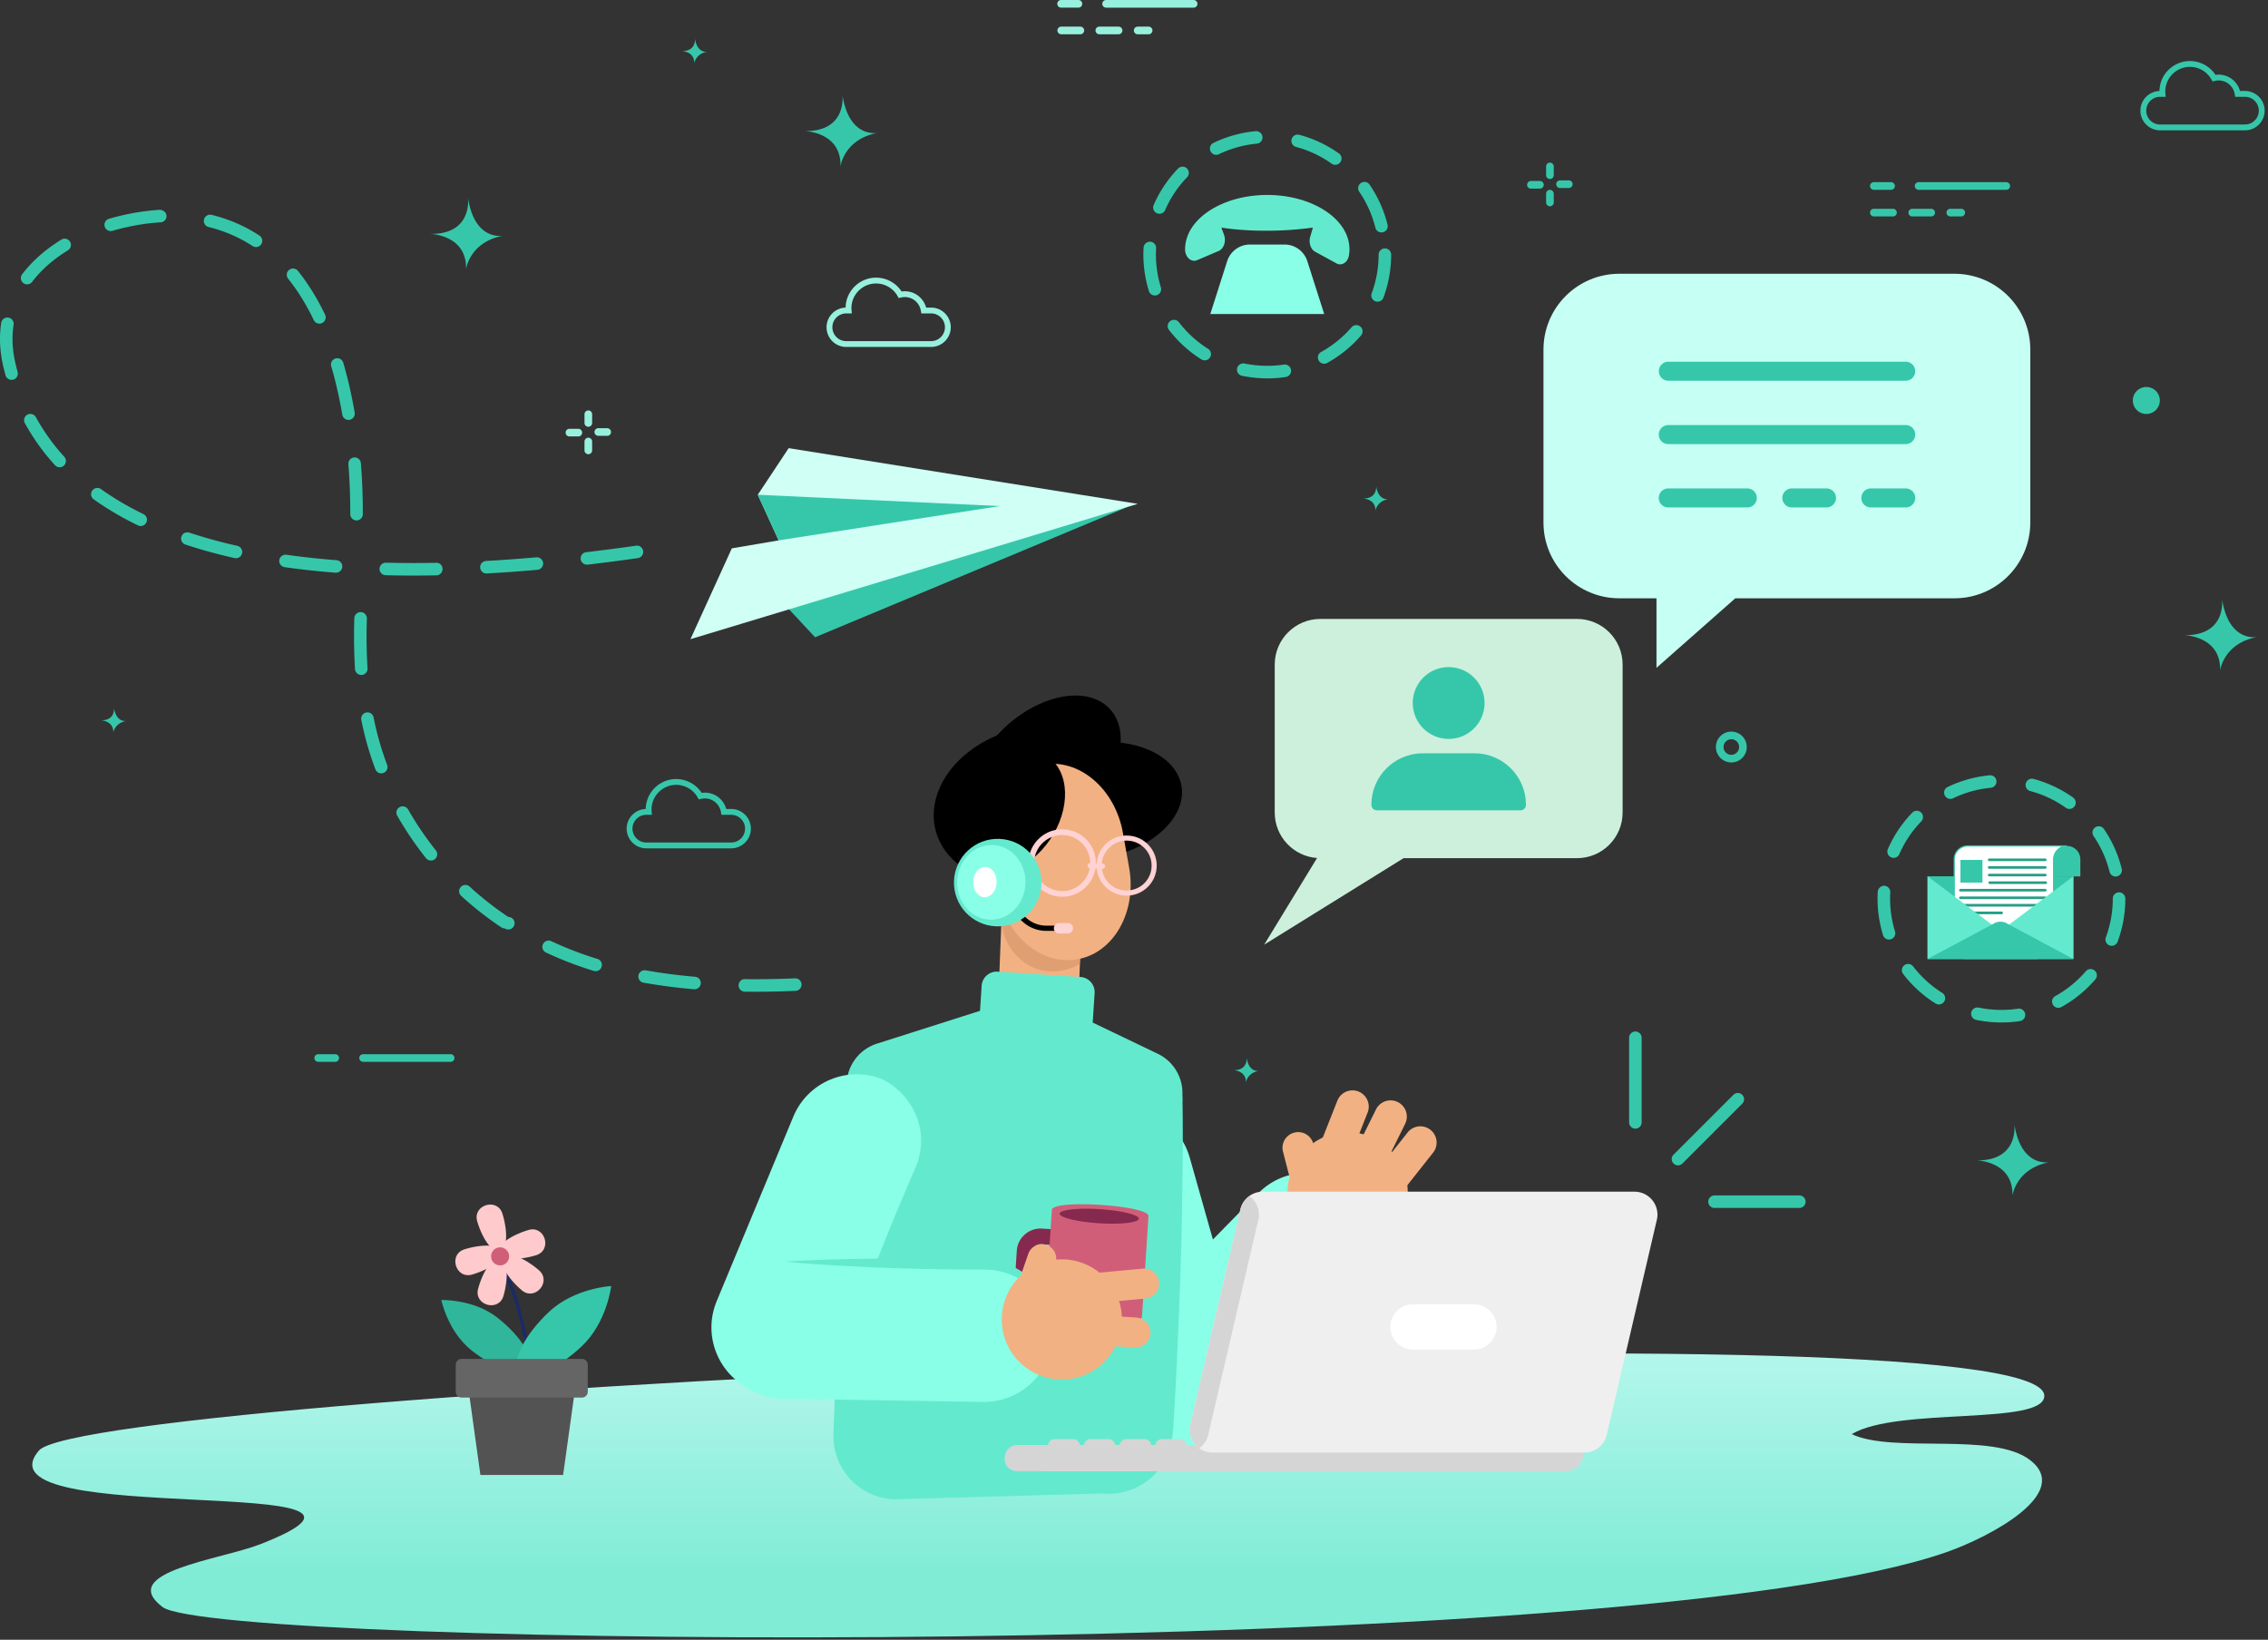 <svg xmlns="http://www.w3.org/2000/svg" width="567" height="410" viewBox="0 0 567 410">
    <rect x="0" y="0" width="567" height="410" fill="#333333" stroke="none"/>
    <defs>
        <linearGradient id="a" x1="50%" x2="50%" y1="11.889%" y2="75.414%">
            <stop offset="0%" stop-color="#B7F7ED"/>
            <stop offset="100%" stop-color="#80ECD6"/>
        </linearGradient>
    </defs>
    <g fill="none" fill-rule="evenodd">
        <path fill="url(#a)" d="M9.71 362.702c-16.745 19.78 102.092 5.15 55.357 23.402-10 3.906-35.943 6.906-24.458 15.69 13.384 10.24 367.194 13.933 446.07-13.722 10.53-3.69 31.613-14.684 20.848-23-9.27-7.162-34.132-1.57-44.603-6.49 11.484-6.877 48.156-2.056 48.156-9.575.014-24.322-488.738-1.227-501.37 13.695"/>
        <path fill="#36C7AA" d="M434.777 186.782a1.947 1.947 0 0 0-1.944-1.946 1.948 1.948 0 0 0-1.947 1.946c0 1.073.873 1.946 1.947 1.946a1.947 1.947 0 0 0 1.944-1.946zm1.911 0a3.86 3.86 0 0 1-3.855 3.857 3.861 3.861 0 0 1-3.858-3.857 3.862 3.862 0 0 1 3.858-3.858 3.86 3.86 0 0 1 3.855 3.858zM501.532 45.548h-21.847a.956.956 0 1 0 0 1.911h21.847a.956.956 0 1 0 0-1.911M472.732 45.545h-4.268a.954.954 0 1 0 0 1.911h4.268a.956.956 0 1 0 0-1.911M474.199 53.16a.956.956 0 0 1-.955.956h-4.778a.955.955 0 1 1 0-1.912h4.778c.527 0 .955.428.955.956zm9.558 0a.956.956 0 0 1-.956.956h-4.779a.957.957 0 0 1 0-1.912h4.779c.528 0 .956.428.956.956zm7.511 0a.956.956 0 0 1-.956.956h-2.733a.956.956 0 0 1 0-1.912h2.733c.528 0 .956.428.956.956z"/>
        <path fill="#97F0DD" d="M147.081 109.44a.957.957 0 0 0-.956.956v2.217a.956.956 0 0 0 1.912 0v-2.217a.957.957 0 0 0-.956-.956M144.58 107.216h-2.218a.956.956 0 0 0 0 1.912h2.218a.956.956 0 0 0 0-1.912M147.081 102.624a.956.956 0 0 0-.956.955v2.216a.957.957 0 0 0 1.912 0v-2.216a.956.956 0 0 0-.956-.955M151.8 107.064h-2.218a.956.956 0 0 0 0 1.912h2.218a.956.956 0 1 0 0-1.912"/>
        <path fill="#36C7AA" d="M387.482 47.476a.956.956 0 0 0-.956.956v2.217a.956.956 0 0 0 1.911 0v-2.217a.955.955 0 0 0-.955-.956M384.98 45.252h-2.216a.956.956 0 1 0 0 1.911h2.216a.955.955 0 1 0 0-1.911M387.482 40.659a.956.956 0 0 0-.956.956v2.216a.956.956 0 0 0 1.911 0v-2.216a.955.955 0 0 0-.955-.956M392.201 45.1h-2.218a.956.956 0 0 0 0 1.911h2.218a.955.955 0 0 0 0-1.911"/>
        <path fill="#97F0DD" d="M298.376.004h-21.847a.955.955 0 0 0 0 1.911h21.847a.956.956 0 1 0 0-1.911M269.576 0h-4.268a.956.956 0 1 0 0 1.911h4.268a.956.956 0 1 0 0-1.911M271.043 7.616a.955.955 0 0 1-.955.955h-4.779a.955.955 0 1 1 0-1.911h4.779c.527 0 .955.428.955.956zm9.558 0a.955.955 0 0 1-.956.955h-4.779a.956.956 0 1 1 0-1.911h4.779c.528 0 .956.428.956.956zm7.511 0a.955.955 0 0 1-.956.955h-2.732a.954.954 0 1 1 0-1.911h2.732c.528 0 .956.428.956.956z"/>
        <path fill="#36C7AA" d="M533.208 100.134a3.374 3.374 0 1 0 6.749.001 3.374 3.374 0 0 0-6.749-.001M90.782 265.493h21.847a.956.956 0 1 0 0-1.911H90.782a.955.955 0 1 0 0 1.911M79.559 265.497h4.27a.956.956 0 0 0 0-1.911h-4.27a.955.955 0 0 0 0 1.911M503.588 281.036s1.305 9.309-9.57 9.094c0 0 9.341.096 9.096 8.831 0 0 .84-6.871 9.411-8.407 0 0-7.243 1.662-8.937-9.518M555.507 149.723s1.304 9.31-9.571 9.095c0 0 9.342.095 9.096 8.831 0 0 .841-6.872 9.412-8.407 0 0-7.243 1.661-8.937-9.519M210.601 23.68s1.306 9.309-9.569 9.094c0 0 9.341.096 9.096 8.832 0 0 .84-6.873 9.412-8.408 0 0-7.244 1.662-8.939-9.518M116.989 49.391s1.305 9.309-9.569 9.094c0 0 9.341.096 9.096 8.831 0 0 .839-6.872 9.411-8.407 0 0-7.243 1.662-8.938-9.518M173.729 9.6s.455 3.244-3.335 3.17c0 0 3.256.033 3.169 3.078 0 0 .293-2.395 3.281-2.931 0 0-2.525.579-3.115-3.317M344.02 121.47s.455 3.244-3.335 3.17c0 0 3.256.033 3.169 3.079 0 0 .293-2.396 3.281-2.932 0 0-2.525.579-3.115-3.317M28.497 176.933s.454 3.244-3.335 3.17c0 0 3.256.033 3.169 3.079 0 0 .293-2.396 3.28-2.931 0 0-2.524.578-3.114-3.318M311.643 264.414s.454 3.244-3.335 3.17c0 0 3.255.033 3.168 3.079 0 0 .293-2.397 3.281-2.932 0 0-2.525.579-3.114-3.317M161.586 203.728a3.47 3.47 0 0 0-3.466 3.465 3.47 3.47 0 0 0 3.466 3.465h21.213a3.47 3.47 0 0 0 3.466-3.465 3.47 3.47 0 0 0-3.466-3.465h-2.448l-.098-.614c-.368-2.318-2.568-3.939-5.021-3.353l-.536.129-.269-.481a6.17 6.17 0 0 0-5.382-3.166 6.168 6.168 0 0 0-6.161 6.161c0 .181.012.357.027.533l.067.791h-1.392zm21.213 8.386h-21.213a4.927 4.927 0 0 1-4.922-4.921 4.928 4.928 0 0 1 4.765-4.919c.069-4.141 3.46-7.487 7.616-7.487a7.627 7.627 0 0 1 6.379 3.458c2.859-.409 5.411 1.389 6.135 4.026h1.24a4.928 4.928 0 0 1 4.922 4.922 4.927 4.927 0 0 1-4.922 4.921zM540.025 24.202a3.47 3.47 0 0 0-3.465 3.466 3.468 3.468 0 0 0 3.465 3.464h21.213a3.47 3.47 0 0 0 3.466-3.464 3.47 3.47 0 0 0-3.466-3.466h-2.448l-.098-.613c-.368-2.318-2.569-3.937-5.02-3.353l-.536.128-.269-.481a6.172 6.172 0 0 0-5.383-3.166 6.168 6.168 0 0 0-6.161 6.161c0 .181.013.358.028.534l.068.79h-1.394zm21.213 8.387h-21.213a4.927 4.927 0 0 1-4.922-4.921 4.929 4.929 0 0 1 4.765-4.92c.07-4.14 3.46-7.487 7.616-7.487a7.625 7.625 0 0 1 6.379 3.458c2.858-.408 5.411 1.39 6.135 4.027h1.24a4.928 4.928 0 0 1 4.922 4.922 4.927 4.927 0 0 1-4.922 4.921z"/>
        <path fill="#97F0DD" d="M211.559 78.364a3.47 3.47 0 0 0-3.465 3.465 3.468 3.468 0 0 0 3.465 3.465h21.213a3.468 3.468 0 0 0 3.465-3.465 3.468 3.468 0 0 0-3.465-3.465h-2.448l-.098-.614c-.368-2.317-2.569-3.936-5.02-3.352l-.536.128-.269-.481a6.17 6.17 0 0 0-5.383-3.166 6.168 6.168 0 0 0-6.161 6.161c0 .18.012.358.028.533l.067.791h-1.393zm21.213 8.386h-21.213a4.927 4.927 0 0 1-4.921-4.921 4.927 4.927 0 0 1 4.764-4.919c.07-4.14 3.46-7.488 7.616-7.488a7.624 7.624 0 0 1 6.379 3.458c2.858-.407 5.412 1.391 6.135 4.028h1.24a4.927 4.927 0 0 1 4.922 4.921 4.927 4.927 0 0 1-4.922 4.921z"/>
        <path fill="#89FFE7" d="M299.211 358.691c-9.111 2.578-18.587-2.718-21.165-11.829l-13.603-48.076c-2.578-9.111 2.718-18.586 11.829-21.164 9.111-2.578 18.586 2.717 21.164 11.829l13.604 48.076c2.577 9.11-2.719 18.586-11.829 21.164"/>
        <path fill="#89FFE7" d="M279.796 358.286c-6.76-6.63-6.865-17.486-.236-24.245l34.986-35.671c6.63-6.76 17.484-6.866 24.245-.236 6.76 6.63 6.865 17.486.235 24.245l-34.985 35.671c-6.63 6.76-17.484 6.866-24.245.236"/>
        <path fill="#F2B183" d="M349.416 289.781c4.599 6.905 2.728 16.23-4.177 20.829-6.905 4.599-16.23 2.728-20.829-4.176-4.599-6.905-2.729-16.231 4.176-20.83 6.905-4.599 16.231-2.728 20.83 4.177"/>
        <path fill="#F2B183" d="M326.851 295.94a3.915 3.915 0 0 1-4.767-2.814l-1.332-5.17a3.914 3.914 0 0 1 7.582-1.953l1.331 5.169a3.915 3.915 0 0 1-2.814 4.768"/>
        <path fill="#F2B183" d="M341.919 278.142l-5.322 13.475a4.065 4.065 0 0 1-7.56-2.986l5.323-13.475a4.064 4.064 0 0 1 7.559 2.986M351.3 280.966l-6.428 12.984a4.064 4.064 0 0 1-7.284-3.606l6.428-12.984a4.064 4.064 0 0 1 7.284 3.606"/>
        <path fill="#F2B183" d="M358.277 288.196l-8.976 11.372a4.063 4.063 0 0 1-6.379-5.035l8.976-11.372a4.063 4.063 0 1 1 6.379 5.035M262.097 260.766l-5.829-.229a7.1 7.1 0 0 1-6.814-7.371l1.219-30.977 20.013.787-1.218 30.977a7.098 7.098 0 0 1-7.371 6.813"/>
        <path fill="#DF9F72" d="M270.686 221.887l-20.013-.787-.31 7.861c-.303 7.703 5.968 14.463 13.656 13.904a13.61 13.61 0 0 0 1.438-.18 14.037 14.037 0 0 0 4.476-1.637l.753-19.161"/>
        <path fill="#000" d="M280.735 191.229c5.17 9.399-.814 21.466-13.365 26.95-12.552 5.485-26.917 2.311-32.087-7.089-5.17-9.399.815-21.465 13.365-26.95 12.552-5.485 26.917-2.311 32.087 7.089"/>
        <path fill="#000" d="M294.609 194.065c3.431 7.378-3.235 16.112-14.887 19.509-11.654 3.396-23.88.169-27.311-7.21-3.43-7.378 3.236-16.112 14.889-19.508 11.653-3.397 23.88-.169 27.309 7.209"/>
        <path fill="#000" d="M275.499 175.647c6.903 4.306 6.09 15.264-1.815 24.474-7.907 9.209-19.912 13.183-26.815 8.877-6.902-4.307-6.09-15.264 1.816-24.474s19.911-13.185 26.814-8.877"/>
        <path fill="#F2B183" d="M282.28 216.924c1.97 11.039-3.807 21.307-12.904 22.93-9.095 1.623-18.066-6.012-20.036-17.052l-1.55-8.688c-1.971-11.039 3.806-21.307 12.9-22.93 9.097-1.623 18.07 6.012 20.039 17.052l1.551 8.688"/>
        <path fill="#000" d="M262.851 189.873c-5.031-4.554-13.787-2.351-19.557 4.92-5.77 7.27-6.369 16.854-1.338 21.408 5.03 4.553 13.786 2.351 19.556-4.919 5.77-7.27 6.37-16.856 1.339-21.409"/>
        <path fill="#FFD2D4" d="M281.656 210.188a6.184 6.184 0 0 0-4.224 1.658 6.19 6.19 0 0 0-1.999 4.334 6.182 6.182 0 0 0 1.652 4.478 6.198 6.198 0 0 0 4.333 2c1.679.028 3.256-.521 4.48-1.653a6.192 6.192 0 0 0 1.999-4.335 6.201 6.201 0 0 0-1.652-4.48 6.206 6.206 0 0 0-4.589-2.002zm.017 13.743c-.101 0-.202-.003-.305-.008a7.444 7.444 0 0 1-5.216-2.403 7.466 7.466 0 0 1-1.987-5.391 7.46 7.46 0 0 1 2.404-5.214c1.474-1.36 3.373-2.079 5.391-1.988a7.448 7.448 0 0 1 5.217 2.404 7.455 7.455 0 0 1 1.988 5.39 7.452 7.452 0 0 1-2.406 5.215 7.443 7.443 0 0 1-5.086 1.995zM265.531 208.79a6.947 6.947 0 0 0-4.745 1.859 6.956 6.956 0 0 0-2.244 4.868c-.151 3.858 2.864 7.118 6.723 7.272 1.849.089 3.653-.585 5.027-1.856a6.957 6.957 0 0 0 2.245-4.867 6.952 6.952 0 0 0-1.854-5.028 6.95 6.95 0 0 0-4.869-2.243c-.093-.005-.188-.005-.283-.005zm.019 15.429c-.115 0-.228-.002-.341-.008-4.644-.183-8.273-4.109-8.09-8.75a8.37 8.37 0 0 1 2.7-5.858c1.653-1.53 3.803-2.339 6.052-2.232a8.368 8.368 0 0 1 5.857 2.699 8.37 8.37 0 0 1 2.233 6.052 8.376 8.376 0 0 1-2.702 5.857 8.359 8.359 0 0 1-5.709 2.24z"/>
        <path fill="#FFD2D4" d="M272.514 217.107l3.099.122a.654.654 0 0 0 .052-1.306l-3.101-.121a.651.651 0 0 0-.677.627.652.652 0 0 0 .627.678"/>
        <path fill="#000" d="M266.958 232.751l-5.381-.005a8.732 8.732 0 0 1-5.866-2.258l-3.368-3.038a.651.651 0 0 1-.047-.921.651.651 0 0 1 .922-.049l3.368 3.038a7.428 7.428 0 0 0 4.991 1.922l5.381.005a.653.653 0 0 1 0 1.306"/>
        <path fill="#FFD2D4" d="M266.958 233.404h-.002l-2.181-.002a1.306 1.306 0 0 1 .001-2.613h.001l2.182.003a1.306 1.306 0 1 1-.001 2.612"/>
        <path fill="#63EACE" d="M260.364 221.108c-.237 6.037-5.324 10.739-11.361 10.502-6.037-.238-10.739-5.324-10.502-11.361.237-6.038 5.324-10.74 11.361-10.502 6.037.237 10.739 5.324 10.502 11.361"/>
        <path fill="#89FFE7" d="M256.364 220.951c-.202 5.153-4.186 9.181-8.898 8.996-4.712-.186-8.367-4.514-8.165-9.667.203-5.154 4.187-9.182 8.899-8.996 4.712.185 8.367 4.513 8.164 9.667"/>
        <path fill="#FFF" d="M249.166 220.668c-.082 2.087-1.462 3.729-3.081 3.665-1.62-.064-2.866-1.808-2.784-3.896.082-2.088 1.461-3.728 3.081-3.665 1.62.064 2.866 1.808 2.784 3.896"/>
        <path fill="#63EACE" d="M275.863 373.406l-52.33 1.474c-8.724-.343-15.517-7.693-15.175-16.418l3.306-87.573a10.882 10.882 0 0 1 7.572-9.942l39.013-12.422 31.185 14.946a10.883 10.883 0 0 1 6.17 10.242l-3.324 84.518c-.343 8.725-7.693 15.519-16.417 15.175"/>
        <path fill="#63EACE" d="M295.604 273.712c.18 9.132.075 18.253-.075 27.372-.12 9.119-.445 18.231-.77 27.342-.388 9.11-.781 18.219-1.375 27.32-.135 2.212-.246 4.704-1.081 6.968-.79 2.263-2.056 4.355-3.732 6.038-3.359 3.343-8.141 5.152-12.708 4.654 4.571-.099 8.948-2.147 11.767-5.522a14.833 14.833 0 0 0 3.102-5.676c.64-2.08.622-4.212.644-6.541.121-9.121.445-18.232.774-27.344.391-9.108.783-18.217 1.38-27.319.568-9.101 1.178-18.202 2.074-27.292M272.57 265.091l-28.243-1.821 1.083-16.788a3.786 3.786 0 0 1 4.023-3.534l20.685 1.334a3.786 3.786 0 0 1 3.535 4.022l-1.083 16.787"/>
        <path fill="#89FFE7" d="M188.431 347.737c-8.746-3.632-12.89-13.665-9.258-22.409l19.163-46.143c3.632-8.744 13.665-12.89 22.409-9.258 8.744 3.632 12.89 13.665 9.258 22.409l-19.164 46.143c-3.631 8.744-13.664 12.889-22.408 9.258"/>
        <path fill="#63EACE" d="M220.745 269.927c3.062.992 5.853 2.959 7.92 5.564a17.71 17.71 0 0 1 3.604 9.26c.453 3.356-.626 6.934-1.86 9.822l-3.619 8.903c-2.485 5.906-4.975 11.811-7.65 17.636l-4.023 8.737c-1.43 2.875-2.775 5.784-4.278 8.629.956-3.071 2.067-6.079 3.095-9.12l3.35-9.017c2.238-6.007 4.664-11.938 7.095-17.866l3.753-8.848c.64-1.512 1.303-2.848 1.622-4.306.354-1.449.563-2.949.518-4.457-.081-6.056-3.786-12.009-9.527-14.937"/>
        <path fill="#86294E" d="M260.262 311.096a2.032 2.032 0 0 0-2.155 1.894l-.254 3.935a2.034 2.034 0 0 0 1.894 2.156l4.819.31.516-7.984-4.82-.311zm-.767 11.895a5.954 5.954 0 0 1-5.552-6.318l.254-3.935a5.954 5.954 0 0 1 6.318-5.553l8.729.564-1.019 15.805-8.73-.563z"/>
        <path fill="#D15E79" d="M276.715 336.11l-7.551-.487a8.32 8.32 0 0 1-7.767-8.838l1.566-24.274c.175-2.708 24.33-1.15 24.155 1.558l-1.565 24.274a8.32 8.32 0 0 1-8.838 7.767"/>
        <path fill="#86294E" d="M284.712 304.726c-.063.976-4.548 1.48-10.017 1.127-5.469-.352-9.851-1.429-9.789-2.404.064-.975 4.548-1.48 10.017-1.127 5.47.353 9.851 1.43 9.789 2.404"/>
        <path fill="#89FFE7" d="M178.93 332.322c.149-9.468 7.945-17.022 17.413-16.872l49.958.788c9.467.149 17.02 7.946 16.871 17.413-.15 9.468-7.946 17.021-17.413 16.872l-49.957-.789c-9.468-.149-17.022-7.945-16.872-17.412"/>
        <path fill="#63EACE" d="M196.343 315.45c6.415-.438 12.825-.59 19.235-.697 6.41-.137 12.817-.07 19.225-.002l9.607.22c3.141.022 6.855.45 9.753 2.203a17.75 17.75 0 0 1 7.062 6.995c1.565 2.935 2.258 6.278 1.947 9.483-.404-6.433-4.39-12.199-9.911-14.683-1.367-.639-2.824-1.049-4.293-1.299-1.466-.288-2.954-.211-4.596-.225l-9.611-.083c-6.407-.134-12.812-.27-19.214-.609-6.404-.31-12.807-.663-19.204-1.303"/>
        <path fill="#F2B183" d="M280.414 328.512c.769 8.26-5.305 15.58-13.565 16.349-8.261.768-15.581-5.305-16.349-13.566-.769-8.26 5.305-15.58 13.565-16.348 8.261-.769 15.58 5.305 16.349 13.565"/>
        <path fill="#F2B183" d="M257.688 322.705a3.592 3.592 0 0 1-2.219-4.57l1.601-4.629a3.592 3.592 0 0 1 6.789 2.35l-1.601 4.629a3.593 3.593 0 0 1-4.57 2.22M286.452 324.67l-13.332 1.241a3.756 3.756 0 0 1-.695-7.479l13.331-1.24a3.756 3.756 0 0 1 .696 7.478M283.628 336.929l-13.361-.862a3.755 3.755 0 1 1 .483-7.495l13.361.862a3.754 3.754 0 1 1-.483 7.495"/>
        <path fill="#36C7AA" d="M419.497 291.377c-.401 0-.802-.154-1.107-.459a1.564 1.564 0 0 1 0-2.215l14.958-14.96a1.561 1.561 0 0 1 2.213 0 1.563 1.563 0 0 1 0 2.214l-14.958 14.961a1.557 1.557 0 0 1-1.106.459M408.846 282.197a1.567 1.567 0 0 1-1.568-1.567v-21.154a1.567 1.567 0 0 1 3.134 0v21.154c0 .866-.702 1.567-1.566 1.567M449.831 302.028h-21.157a1.567 1.567 0 1 1 0-3.133h21.157a1.566 1.566 0 1 1 0 3.133"/>
        <path fill="#D5D5D5" d="M261.93 367.833h129.439c3.61 0 4.723-2.926 4.723-6.538H255.39a6.538 6.538 0 0 0 6.54 6.538"/>
        <path fill="#D5D5D5" d="M254.422 361.295h45.882c0 3.612-3.324 6.538-7.425 6.538h-30.07l-8.583-.001c-4.229-.061-4.034-6.537.196-6.537"/>
        <path fill="#EFEFEF" d="M303.167 363.197h92.925a5.745 5.745 0 0 0 5.643-4.674l12.525-53.744c.674-3.54-2.041-6.819-5.645-6.819h-92.922a5.747 5.747 0 0 0-5.647 4.675l-12.524 53.743c-.671 3.54 2.042 6.819 5.645 6.819"/>
        <path fill="#D5D5D5" d="M310.046 302.635a5.725 5.725 0 0 1 2.292-3.59c1.737 1.254 2.732 3.432 2.292 5.734l-12.522 53.744a5.735 5.735 0 0 1-2.29 3.587c-1.736-1.253-2.732-3.435-2.296-5.732l12.524-53.743"/>
        <path fill="#FFF" d="M368.489 337.434H353.25a5.66 5.66 0 1 1 0-11.32h15.239a5.66 5.66 0 1 1 0 11.32"/>
        <path fill="#D5D5D5" d="M268.275 363.096h-4.572a1.633 1.633 0 1 1 0-3.265h4.572a1.633 1.633 0 1 1 0 3.265M277.201 363.096h-4.572a1.632 1.632 0 1 1 0-3.265h4.572a1.633 1.633 0 0 1 0 3.265M286.127 363.096h-4.571a1.632 1.632 0 1 1 0-3.265h4.571a1.633 1.633 0 1 1 0 3.265M295.053 363.096h-4.572a1.631 1.631 0 1 1 0-3.265h4.572a1.632 1.632 0 1 1 0 3.265"/>
        <path stroke="#1B2A67" stroke-linecap="round" stroke-width=".827" d="M132.895 343.384s-2.877-21.621-8.087-26.936"/>
        <path fill="#FFCACC" d="M125.649 303.584c1.393 4.607 1.109 8.769-.634 9.296-1.744.527-4.286-2.782-5.677-7.389l-.041-.139c-1.18-4.105 5.019-5.977 6.31-1.906l.042.138"/>
        <path fill="#FFCACC" d="M133.918 313.88c-4.608 1.393-8.771 1.109-9.297-.634-.526-1.743 2.782-4.285 7.39-5.677.046-.015.091-.027.138-.041 4.105-1.18 5.978 5.019 1.907 6.31l-.138.042"/>
        <path fill="#FFCACC" d="M118.154 318.643c4.609-1.392 7.917-3.933 7.39-5.677-.526-1.743-4.689-2.027-9.296-.634a2.78 2.78 0 0 0-.138.042c-4.072 1.291-2.199 7.49 1.907 6.31l.137-.041"/>
        <path fill="#FFCACC" d="M125.911 323.88c1.295-4.635.924-8.791-.83-9.281-1.754-.489-4.226 2.871-5.521 7.507l-.038.14c-1.092 4.129 5.144 5.871 6.349 1.773l.04-.139"/>
        <path fill="#FFCACC" d="M130.359 322.537c-3.645-3.143-5.637-6.809-4.448-8.188 1.189-1.38 5.108.051 8.754 3.194l.108.095c3.197 2.832-1.032 7.737-4.304 4.992l-.11-.093"/>
        <path fill="#D15E79" d="M127.186 313.484a2.254 2.254 0 1 1-4.316 1.304 2.254 2.254 0 0 1 4.316-1.304"/>
        <path fill="#2FB69B" d="M124.398 329.486c5.987 4.717 9.394 10.376 7.61 12.64-1.784 2.264-8.084.277-14.071-4.44-5.986-4.716-7.608-12.64-7.608-12.64s8.083-.277 14.069 4.44"/>
        <path fill="#36C7AA" d="M145.424 336.626c-6.319 5.933-13.261 8.806-15.506 6.417-2.245-2.391 1.058-9.139 7.377-15.074 6.319-5.934 15.506-6.417 15.506-6.417s-1.058 9.139-7.377 15.074"/>
        <path fill="#535353" d="M140.778 368.785h-20.676l-3.619-26.012h27.913l-3.618 26.012"/>
        <path fill="#656565" d="M145.478 349.443h-30.076a1.47 1.47 0 0 1-1.469-1.469v-6.733c0-.812.658-1.469 1.469-1.469h30.076c.812 0 1.469.657 1.469 1.469v6.733c0 .811-.657 1.469-1.469 1.469"/>
        <path fill="#36C7AA" d="M193.52 148.339l10.253 10.996 78.152-32.597-88.405 21.601"/>
        <path fill="#CFFFF5" d="M197.166 112.055l-7.719 11.645 5.219 11.412-11.708 1.991-10.346 22.713 111.821-33.837-87.267-13.924"/>
        <path fill="#36C7AA" d="M194.666 135.112l-5.219-11.412 60.568 2.832-55.349 8.58M90.316 168.766a1.566 1.566 0 0 1-1.56-1.467 126.1 126.1 0 0 1-.245-8.011v-.635c.005-1.362.03-2.727.074-4.095a1.565 1.565 0 0 1 1.566-1.515h.051a1.568 1.568 0 0 1 1.516 1.617c-.044 1.337-.07 2.672-.075 3.998v.63c0 2.689.083 5.317.241 7.812.055.865-.6 1.61-1.465 1.664-.033.002-.067.002-.103.002zm5.001 24.594a1.569 1.569 0 0 1-1.466-1.016 76.797 76.797 0 0 1-3.524-12.352 1.568 1.568 0 0 1 1.237-1.84 1.557 1.557 0 0 1 1.84 1.238 73.68 73.68 0 0 0 3.38 11.847 1.568 1.568 0 0 1-1.467 2.123zm12.414 21.803c-.459 0-.916-.202-1.226-.589a83.707 83.707 0 0 1-7.196-10.621 1.57 1.57 0 0 1 .587-2.138 1.578 1.578 0 0 1 2.139.587 80.337 80.337 0 0 0 6.924 10.218 1.571 1.571 0 0 1-.25 2.204 1.563 1.563 0 0 1-.978.339zm18.472 16.973c-.299 0-.6-.084-.868-.262a83.208 83.208 0 0 1-10.085-7.922 1.568 1.568 0 0 1 2.123-2.306 80.151 80.151 0 0 0 9.702 7.62 1.568 1.568 0 1 1-.872 2.87zm22.7 10.693c-.15 0-.305-.023-.459-.072a90.718 90.718 0 0 1-11.947-4.591 1.567 1.567 0 1 1 1.332-2.838 87.976 87.976 0 0 0 11.534 4.434 1.565 1.565 0 0 1 1.038 1.957 1.571 1.571 0 0 1-1.498 1.11zm24.735 4.523c-.046 0-.092 0-.138-.005-4.316-.37-8.565-.924-12.623-1.645a1.569 1.569 0 0 1-1.269-1.82c.154-.849.97-1.392 1.82-1.267 3.965.706 8.118 1.247 12.342 1.609a1.567 1.567 0 0 1-.132 3.128zm15.141.617c-.859 0-1.721-.005-2.581-.014a1.567 1.567 0 0 1-1.55-1.585c.011-.865.759-1.651 1.585-1.548 4.06.046 8.088-.019 12.509-.204h.067a1.567 1.567 0 0 1 .066 3.133c-3.541.147-6.845.218-10.096.218zM27.684 57.779a1.57 1.57 0 0 1-1.503-1.125 1.565 1.565 0 0 1 1.059-1.946 59.088 59.088 0 0 1 12.322-2.228l.472-.015c.774.038 1.582.671 1.598 1.536a1.566 1.566 0 0 1-1.536 1.597l-.342.012a55.869 55.869 0 0 0-11.626 2.103 1.609 1.609 0 0 1-.444.066zm36.314 3.996c-.293 0-.592-.082-.857-.256-3.322-2.179-7.019-3.778-10.986-4.755a1.571 1.571 0 0 1-1.148-1.898 1.578 1.578 0 0 1 1.898-1.149c4.312 1.064 8.335 2.807 11.955 5.18a1.568 1.568 0 0 1-.862 2.878zM6.784 71.094a1.568 1.568 0 0 1-1.248-2.515c2.516-3.304 5.817-6.223 9.815-8.672a1.572 1.572 0 0 1 2.156.518 1.57 1.57 0 0 1-.518 2.156c-3.667 2.245-6.68 4.903-8.958 7.896a1.562 1.562 0 0 1-1.247.617zm73.067 9.825a1.57 1.57 0 0 1-1.413-.891c-1.873-3.908-4.036-7.398-6.431-10.373a1.568 1.568 0 0 1 2.443-1.964c2.544 3.161 4.838 6.857 6.815 10.98a1.568 1.568 0 0 1-1.414 2.248zM2.894 94.976c-.69 0-1.32-.456-1.511-1.15a63.246 63.246 0 0 1-.546-2.131C.28 89.338 0 87.001 0 84.749c0-1.353.099-2.705.301-4.021a1.568 1.568 0 0 1 1.784-1.314 1.563 1.563 0 0 1 1.313 1.783 23.9 23.9 0 0 0-.265 3.552c0 2.01.255 4.105.756 6.224.16.679.331 1.353.514 2.016a1.564 1.564 0 0 1-1.509 1.987zm84.223 10.014c-.75 0-1.41-.538-1.543-1.301-.727-4.263-1.658-8.337-2.768-12.113a1.564 1.564 0 0 1 1.061-1.945 1.554 1.554 0 0 1 1.944 1.062c1.146 3.891 2.105 8.085 2.855 12.465a1.572 1.572 0 0 1-1.28 1.812 1.64 1.64 0 0 1-.269.02zm-72.205 11.843c-.424 0-.85-.171-1.158-.51a54.544 54.544 0 0 1-7.534-10.509 1.572 1.572 0 0 1 .62-2.13 1.58 1.58 0 0 1 2.131.62 51.289 51.289 0 0 0 7.099 9.906 1.568 1.568 0 0 1-1.158 2.623zm74.224 13.292a1.567 1.567 0 0 1-1.567-1.566v-.557c0-3.952-.158-7.967-.471-11.937a1.57 1.57 0 0 1 1.441-1.686c.831-.077 1.614.576 1.686 1.441.316 4.049.477 8.149.477 12.182v.557c0 .864-.701 1.566-1.566 1.566zm-53.959 1.4c-.23 0-.465-.05-.684-.158-4.014-1.946-7.735-4.14-11.064-6.521a1.567 1.567 0 1 1 1.821-2.551c3.188 2.278 6.758 4.383 10.61 6.25a1.57 1.57 0 0 1-.683 2.98zm23.808 8.052c-.115 0-.23-.012-.344-.038a133.813 133.813 0 0 1-8.78-2.278 128.974 128.974 0 0 1-3.508-1.105 1.566 1.566 0 0 1-.995-1.98 1.56 1.56 0 0 1 1.981-.995c1.12.37 2.258.73 3.416 1.074a130.1 130.1 0 0 0 8.569 2.223 1.568 1.568 0 0 1-.339 3.099zm87.755 1.608a1.566 1.566 0 0 1-.179-3.123 505.321 505.321 0 0 0 12.451-1.618 1.557 1.557 0 0 1 1.773 1.33 1.566 1.566 0 0 1-1.329 1.772 488.176 488.176 0 0 1-12.532 1.628 1.42 1.42 0 0 1-.184.011zm-62.843 2.002c-.04 0-.081 0-.125-.002-4.362-.34-8.607-.804-12.618-1.378a1.566 1.566 0 0 1-1.329-1.773c.122-.855.934-1.434 1.774-1.329 3.944.564 8.123 1.02 12.419 1.352a1.567 1.567 0 1 1-.121 3.13zm37.751.199a1.565 1.565 0 0 1-.084-3.13c4.054-.23 8.264-.533 12.514-.908.84-.09 1.625.561 1.699 1.423a1.567 1.567 0 0 1-1.424 1.699c-4.283.378-8.525.687-12.615.914-.028.002-.058.002-.09.002zm-18.151.526c-2.394 0-4.751-.028-7.064-.087a1.566 1.566 0 1 1 .04-3.133h.041c4.046.102 8.217.112 12.521.033.975-.051 1.582.672 1.598 1.536a1.564 1.564 0 0 1-1.536 1.597c-1.891.036-3.758.054-5.6.054z"/>
        <path fill="#C6FFF4" d="M404.832 68.451h83.784c10.473 0 18.963 8.491 18.963 18.964v43.214c0 10.473-8.49 18.963-18.963 18.963h-54.788l-19.706 17.388v-17.388h-9.29c-10.474 0-18.964-8.49-18.964-18.963V87.415c0-10.473 8.49-18.964 18.964-18.964"/>
        <path fill="#36C7AA" d="M417.019 95.195h59.409a2.377 2.377 0 0 0 0-4.754h-59.409a2.378 2.378 0 0 0 0 4.754M417.019 111.037h59.409a2.377 2.377 0 0 0 0-4.755h-59.409a2.378 2.378 0 0 0 0 4.755M467.715 126.879h8.713a2.377 2.377 0 0 0 0-4.755h-8.713a2.377 2.377 0 1 0 0 4.755M447.912 126.879h8.713a2.377 2.377 0 0 0 0-4.755h-8.713a2.378 2.378 0 0 0 0 4.755M417.019 126.879h19.804a2.377 2.377 0 0 0 0-4.755h-19.804a2.378 2.378 0 0 0 0 4.755"/>
        <path fill="#CCF0DC" d="M394.234 154.75H330.1c-6.308 0-11.42 5.113-11.42 11.42v36.983c0 6.025 4.668 10.949 10.584 11.378l-13.225 21.671 34.854-21.628h43.341c6.307 0 11.42-5.113 11.42-11.421V166.17c0-6.307-5.113-11.42-11.42-11.42"/>
        <path fill="#36C7AA" d="M369.76 175.688a7.594 7.594 0 1 1-15.187-.001 7.594 7.594 0 0 1 15.187.001"/>
        <path stroke="#36C7AA" stroke-linecap="round" stroke-linejoin="round" stroke-width="2.761" d="M369.76 175.688a7.594 7.594 0 1 1-15.187-.001 7.594 7.594 0 0 1 15.187.001z"/>
        <path fill="#36C7AA" d="M380.114 201.228H344.22c0-6.353 5.15-11.504 11.505-11.504h12.884c6.354 0 11.505 5.151 11.505 11.504"/>
        <path stroke="#36C7AA" stroke-linecap="round" stroke-linejoin="round" stroke-width="2.761" d="M380.114 201.228H344.22c0-6.353 5.15-11.504 11.505-11.504h12.884c6.354 0 11.505 5.151 11.505 11.504z"/>
        <path fill="#36C7AA" d="M304.05 38.711c-.581 0-1.14-.327-1.41-.888a1.563 1.563 0 0 1 .729-2.092 30.735 30.735 0 0 1 10.547-2.931 1.587 1.587 0 0 1 1.707 1.416 1.57 1.57 0 0 1-1.416 1.706 27.695 27.695 0 0 0-9.476 2.631 1.546 1.546 0 0 1-.681.158zm29.768 2.498c-.314 0-.63-.092-.906-.288a27.584 27.584 0 0 0-8.898-4.185 1.571 1.571 0 0 1-1.113-1.918 1.57 1.57 0 0 1 1.919-1.112 30.689 30.689 0 0 1 9.908 4.658 1.568 1.568 0 0 1-.91 2.845zM289.86 53.447a1.568 1.568 0 0 1-1.436-2.196 30.731 30.731 0 0 1 6.087-9.098 1.559 1.559 0 0 1 2.215-.041c.625.6.642 1.592.041 2.214a27.7 27.7 0 0 0-5.47 8.18 1.568 1.568 0 0 1-1.437.941zm55.5 4.664a1.567 1.567 0 0 1-1.52-1.191 27.622 27.622 0 0 0-4.027-8.976 1.568 1.568 0 0 1 .409-2.179 1.561 1.561 0 0 1 2.178.408 30.72 30.72 0 0 1 4.481 9.991 1.566 1.566 0 0 1-1.521 1.947zm-56.643 15.767c-.671 0-1.29-.434-1.497-1.108a31.006 31.006 0 0 1-1.322-10.868c.048-.865.834-1.51 1.654-1.475a1.566 1.566 0 0 1 1.474 1.654 28.007 28.007 0 0 0 1.189 9.766 1.567 1.567 0 0 1-1.498 2.031zm55.676 1.556a1.568 1.568 0 0 1-1.469-2.115 27.754 27.754 0 0 0 1.732-9.685 1.567 1.567 0 0 1 3.133 0c0 3.707-.648 7.335-1.927 10.777a1.571 1.571 0 0 1-1.469 1.023zm-43.22 14.667a1.55 1.55 0 0 1-.832-.24 31.054 31.054 0 0 1-8.093-7.368 1.568 1.568 0 0 1 2.485-1.913 27.986 27.986 0 0 0 7.276 6.628 1.565 1.565 0 0 1-.836 2.893zm29.875.842a1.572 1.572 0 0 1-1.375-.809 1.572 1.572 0 0 1 .612-2.133 27.845 27.845 0 0 0 7.636-6.209 1.567 1.567 0 0 1 2.372 2.046 31.05 31.05 0 0 1-8.487 6.908 1.579 1.579 0 0 1-.758.197zm-14.229 3.661a31.4 31.4 0 0 1-6.319-.643 1.569 1.569 0 0 1-1.22-1.852c.176-.853 1.024-1.373 1.853-1.22 3.221.666 6.615.756 9.84.273a1.578 1.578 0 0 1 1.783 1.319 1.57 1.57 0 0 1-1.32 1.784 31.616 31.616 0 0 1-4.617.339z"/>
        <path fill="#63EACE" d="M316.819 48.747c-11.347 0-20.547 6.081-20.547 13.584v.038c.009 1.958 1.554 3.301 2.998 2.684l5.394-2.301c1.298-.555 1.928-2.444 1.345-4.036l-.663-1.809s9.911 1.766 22.872 0l-.67 2.322c-.423 1.469.126 3.108 1.248 3.72l5.334 2.911c1.297.709 2.811-.242 3.109-2.013a9.105 9.105 0 0 0 .127-1.516c0-7.503-9.199-13.584-20.547-13.584"/>
        <path fill="#89FFE7" d="M331.051 78.523h-28.478l4.22-13.222a5.98 5.98 0 0 1 5.696-4.161h8.647a5.981 5.981 0 0 1 5.696 4.161l4.219 13.222"/>
        <path fill="#36C7AA" d="M487.598 199.753a1.567 1.567 0 0 1-.682-2.979 30.713 30.713 0 0 1 10.55-2.929 1.569 1.569 0 0 1 .29 3.122 27.637 27.637 0 0 0-9.478 2.628 1.532 1.532 0 0 1-.68.158zm29.767 2.508c-.313 0-.63-.091-.906-.288a27.492 27.492 0 0 0-8.899-4.186 1.572 1.572 0 0 1-1.112-1.919 1.58 1.58 0 0 1 1.919-1.113 30.79 30.79 0 0 1 9.909 4.662 1.569 1.569 0 0 1-.911 2.844zm-43.961 12.231a1.57 1.57 0 0 1-1.436-2.197 30.897 30.897 0 0 1 6.09-9.097 1.555 1.555 0 0 1 2.214-.041c.625.599.643 1.592.041 2.215a27.808 27.808 0 0 0-5.472 8.178 1.57 1.57 0 0 1-1.437.942zm55.503 4.667a1.567 1.567 0 0 1-1.52-1.192 27.687 27.687 0 0 0-4.027-8.973 1.569 1.569 0 0 1 2.587-1.771 30.705 30.705 0 0 1 4.481 9.988 1.567 1.567 0 0 1-1.144 1.899 1.507 1.507 0 0 1-.377.049zm-56.65 15.761a1.569 1.569 0 0 1-1.498-1.107 30.972 30.972 0 0 1-1.319-10.863c.048-.865.903-1.524 1.651-1.478a1.566 1.566 0 0 1 1.476 1.651 27.792 27.792 0 0 0 1.187 9.766 1.568 1.568 0 0 1-1.497 2.031zm55.677 1.561a1.566 1.566 0 0 1-1.468-2.114 27.761 27.761 0 0 0 1.731-9.685 1.567 1.567 0 0 1 3.134 0c0 3.707-.648 7.334-1.927 10.777a1.568 1.568 0 0 1-1.47 1.022zm-43.217 14.665c-.283 0-.574-.077-.832-.24a31.115 31.115 0 0 1-8.09-7.368 1.569 1.569 0 0 1 .286-2.2 1.573 1.573 0 0 1 2.199.287 27.932 27.932 0 0 0 7.274 6.628 1.565 1.565 0 0 1-.837 2.893zm29.873.845a1.568 1.568 0 0 1-1.373-.81 1.564 1.564 0 0 1 .609-2.13 27.928 27.928 0 0 0 7.637-6.212 1.566 1.566 0 0 1 2.372 2.046 31.034 31.034 0 0 1-8.488 6.907 1.564 1.564 0 0 1-.757.199zm-14.227 3.658c-2.133 0-4.26-.217-6.327-.646a1.57 1.57 0 0 1-1.217-1.854 1.59 1.59 0 0 1 1.856-1.218c3.212.672 6.625.758 9.837.274a1.576 1.576 0 0 1 1.783 1.319 1.569 1.569 0 0 1-1.319 1.783 31.738 31.738 0 0 1-4.613.342zM481.891 239.774h36.451v-20.67h-36.451z"/>
        <path fill="#36C7AA" d="M513.344 217.465v-2.529a3.372 3.372 0 1 1 6.743 0v4.193h-6.743"/>
        <path fill="#FFF" stroke="#36C7AA" stroke-linecap="round" stroke-linejoin="round" stroke-width=".3" d="M513.41 236.372h-24.851v-21.485a3.371 3.371 0 0 1 3.371-3.371h24.571l-.683.142a3.372 3.372 0 0 0-2.408 3.229v21.485z"/>
        <path fill="#36C7AA" d="M490.104 220.671h5.51v-5.657h-5.51z"/>
        <path stroke="#259E86" stroke-linecap="round" stroke-linejoin="round" stroke-width=".658" d="M497.303 214.982h14.008m-14.008 1.905h14.008m-14.008 1.906h14.008m-13.877 1.905h14.009m-21.339 1.878h21.207m-21.207 1.905h21.207m-21.207 1.863h21.207m-21.207 1.906h10.307"/>
        <path fill="#63EACE" d="M509.387 239.774h-27.496v-20.67l27.496 20.67"/>
        <path fill="#63EACE" d="M490.846 239.774h27.496v-20.67l-27.496 20.67"/>
        <path fill="#36C7AA" d="M518.342 239.774h-36.451l16.371-8.743a3.252 3.252 0 0 1 3.709 0l16.371 8.743"/>
    </g>
</svg>

